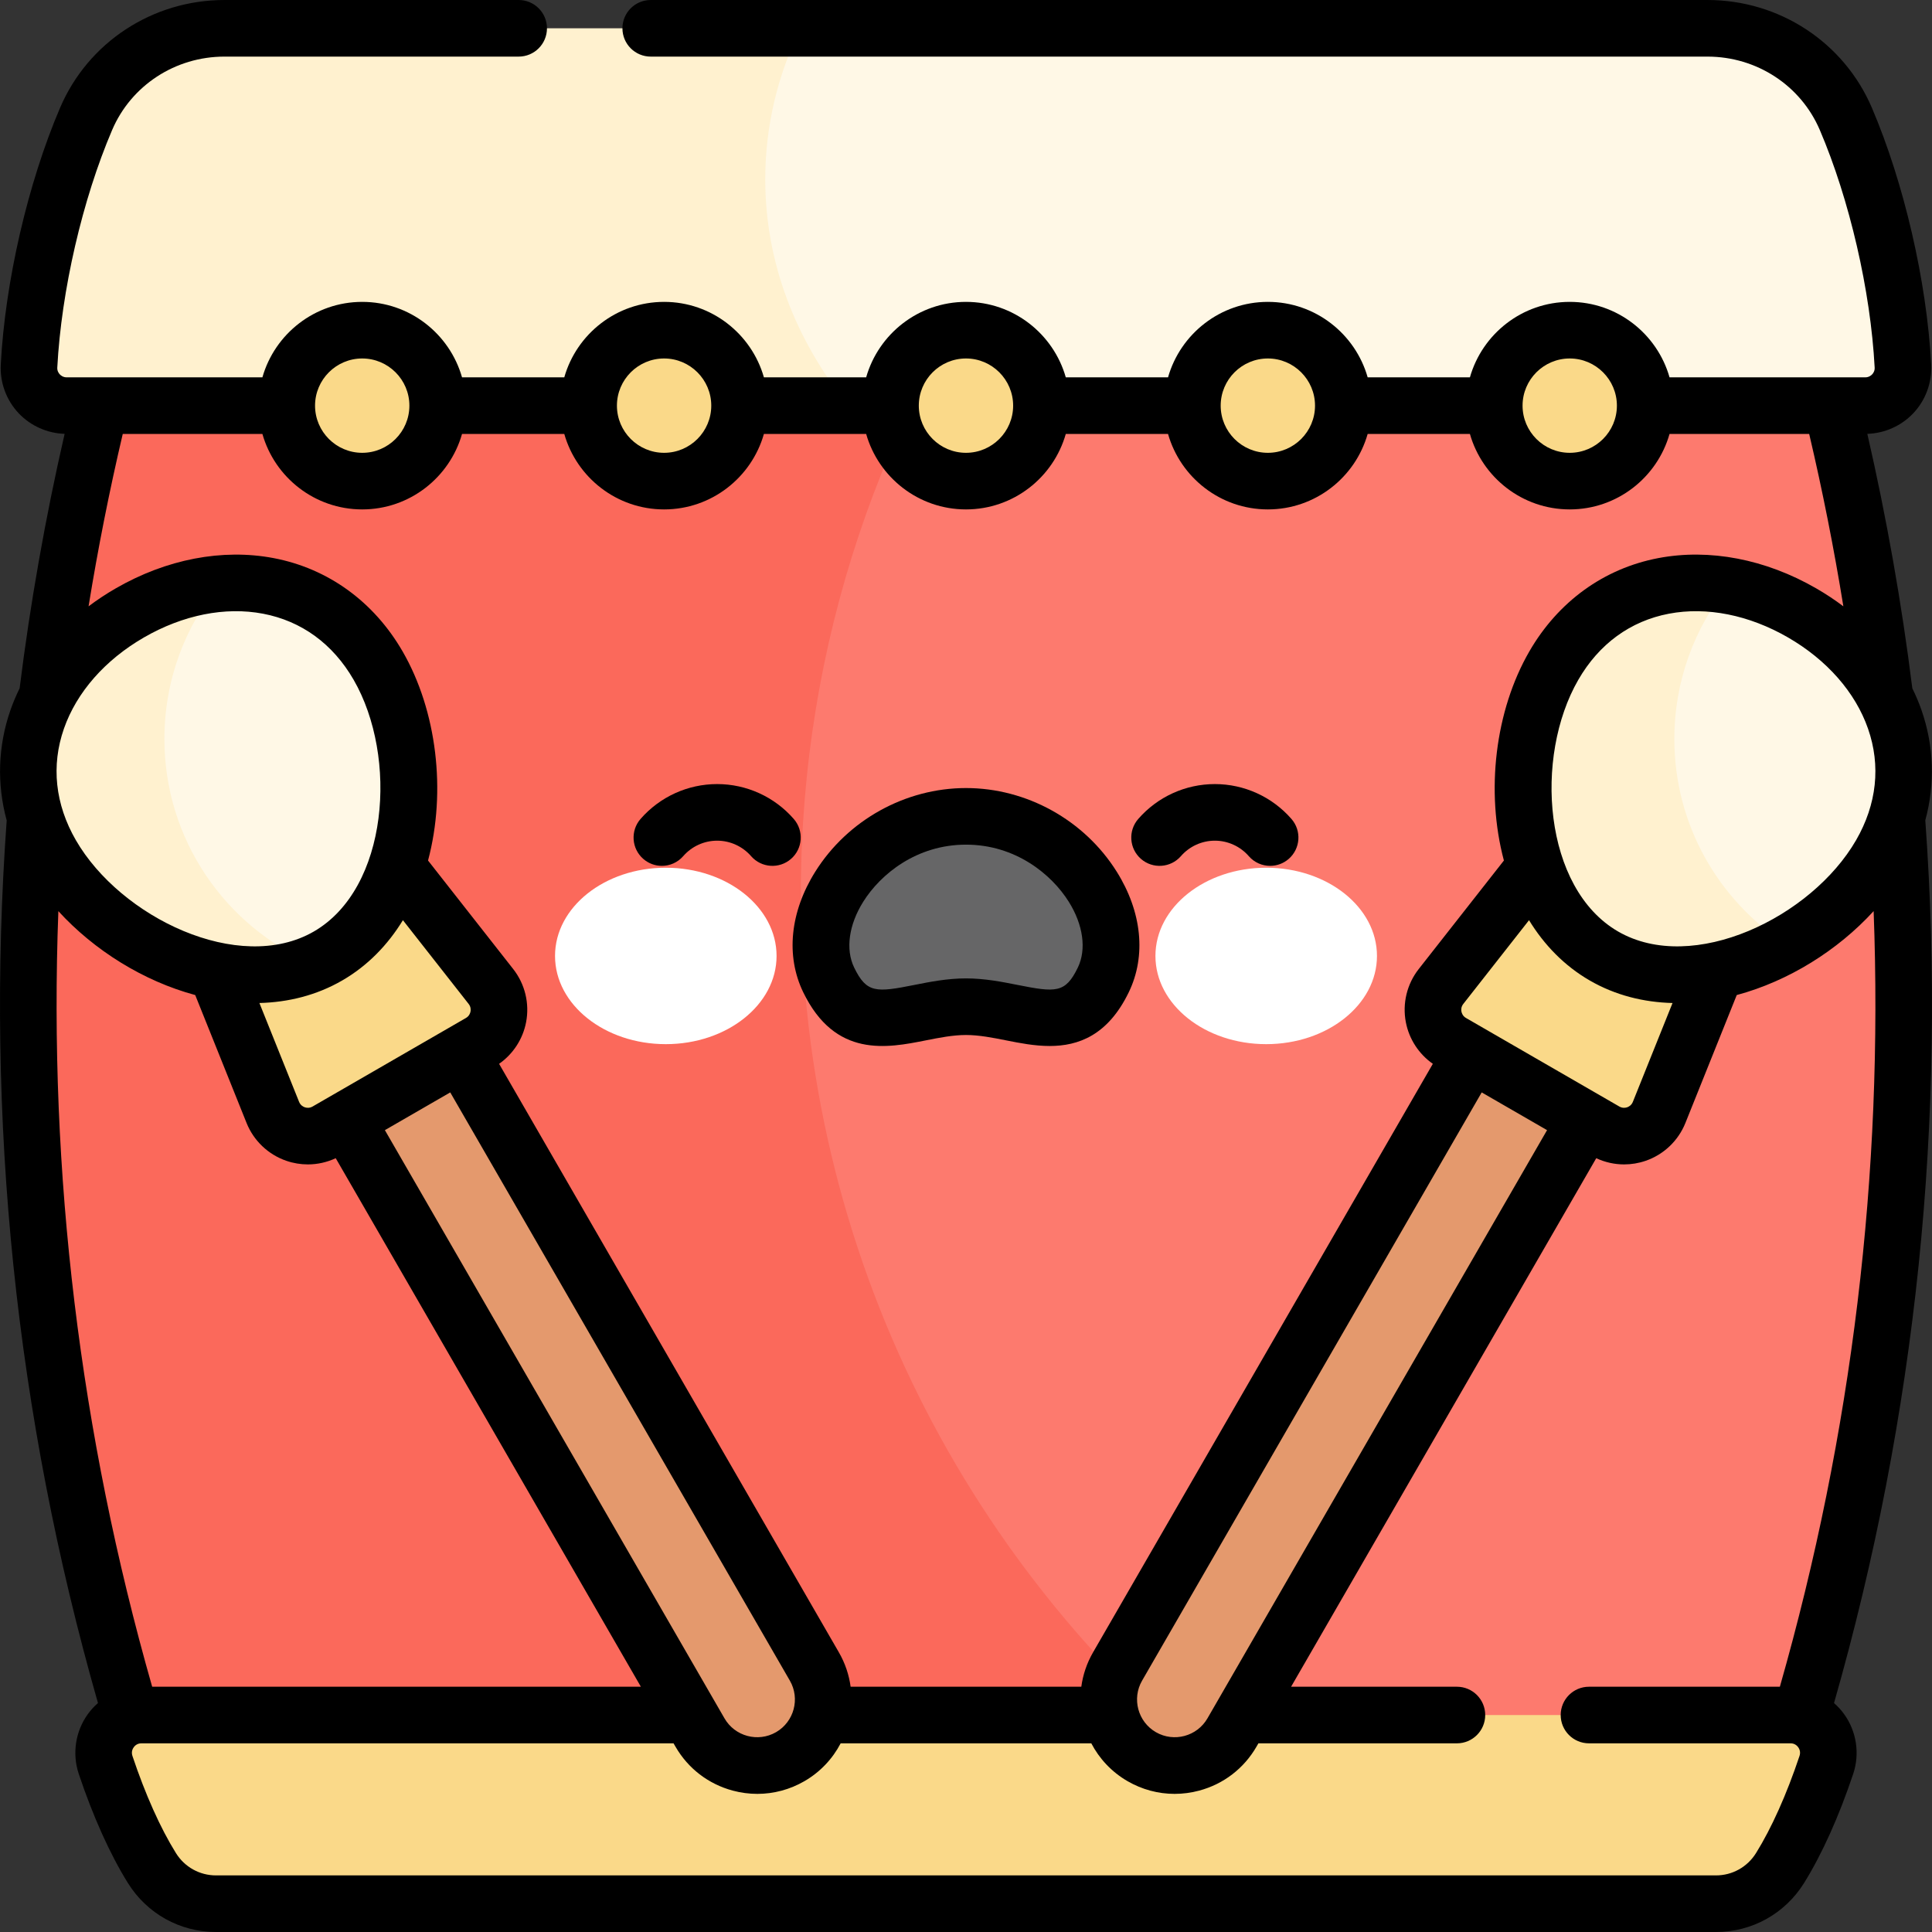 <svg id="Capa_1" enable-background="new 0 0 512 512" height="512" viewBox="0 0 512 512" width="512" xmlns="http://www.w3.org/2000/svg"><rect x="0" y="0" width="512" height="512" fill="#333333" stroke="none"/><g><g><g><path d="m471.83 472.24h-144.93c-109.33-45.897-146.813-137.002-146.813-232.612 0-66.21 30.192-143.811 90.063-179.868h201.68c43.56 134.04 43.56 278.44 0 412.48z" fill="#fd7a6e"/><path d="m326.9 472.24h-286.73c-43.56-134.04-43.56-278.44 0-412.48h229.98c-36.41 49.55-57.91 110.74-57.91 176.95 0 95.61 44.85 180.75 114.66 235.53z" fill="#fb695b"/></g><path d="m484.008 467.708c-3.485 10.436-7.664 19.936-12.265 27.329-3.659 5.879-10.08 9.463-17.005 9.463h-397.476c-6.925 0-13.346-3.583-17.005-9.463-4.601-7.393-8.78-16.893-12.265-27.329-2.168-6.491 2.633-13.208 9.477-13.208h437.062c6.844 0 11.644 6.717 9.477 13.208z" fill="#fad989"/><g><path d="m504.3 97.02c.3 5.71-4.28 10.48-9.99 10.48h-269.49c-44.733-20-44.733-36.923-44.733-59.013 0-14.11 9.966-26.987 32.023-40.987h240.4c15.91 0 30.41 9.38 36.66 24 8.2 19.18 14.01 44.3 15.13 65.52z" fill="#fff8e6"/><g><path d="m202.8 47.52c0 22.09 8.08 42.67 22.02 59.98h-207.13c-5.71 0-10.29-4.77-9.99-10.48 1.12-21.22 6.93-46.34 15.13-65.52 6.25-14.62 20.75-24 36.66-24h152.62c-6.01 12.41-9.31 25.91-9.31 40.02z" fill="#fff1cf"/></g></g><g fill="#fad989"><circle cx="176" cy="107.5" r="20"/><circle cx="96" cy="107.5" r="20"/><circle cx="336" cy="107.5" r="20"/><circle cx="416" cy="107.5" r="20"/></g><g><path d="m209.418 465.536c-8.37 4.832-19.073 1.965-23.905-6.405l-132.5-229.497c-4.832-8.37-1.965-19.073 6.405-23.905 8.37-4.832 19.073-1.965 23.905 6.405l132.5 229.497c4.832 8.37 1.965 19.073-6.405 23.905z" fill="#e4996d"/><path d="m127.243 276.266-40.651 23.47c-5.27 3.043-12.013.712-14.28-4.935l-22.045-54.921 43.301-25 36.541 46.552c3.758 4.786 2.404 11.791-2.866 14.834z" fill="#fad989"/><g><path d="m86.92 253.36c-1.35.78-2.73 1.46-4.14 2.04-30.005-5.948-48.887-29.593-48.887-56.293 0-15.64 9.441-33.839 24.417-44.447 16.7-1.44 32.57 5.56 41.91 21.74 13.81 23.91 10.61 63.15-13.3 76.96z" fill="#fff8e6"/><path d="m82.78 255.4c-23.71 9.85-56.14-6.43-69.16-29-13.81-23.92-3.12-50.17 20.8-63.97 7.74-4.47 15.91-7.09 23.89-7.77-9.21 11.2-14.74 25.53-14.74 41.17 0 26.7 16.15 49.63 39.21 59.57z" fill="#fff1cf"/></g></g><g><path d="m302.582 465.536c8.37 4.832 19.073 1.965 23.905-6.405l132.5-229.497c4.832-8.37 1.965-19.073-6.405-23.905-8.37-4.832-19.073-1.965-23.905 6.405l-132.5 229.497c-4.832 8.37-1.965 19.073 6.405 23.905z" fill="#e4996d"/><path d="m384.757 276.266 40.651 23.47c5.27 3.043 12.013.712 14.28-4.935l22.045-54.921-43.301-25-36.541 46.552c-3.758 4.786-2.404 11.791 2.866 14.834z" fill="#fad989"/><g><path d="m498.38 226.4c-5.54 9.61-14.61 18.08-25.02 23.88-34.878-7.249-52.616-24.7-52.616-47.53 0-15.38 17.737-37.014 37.276-47.53 6.58 1.13 13.22 3.55 19.56 7.21 23.92 13.8 34.61 40.05 20.8 63.97z" fill="#fff8e6"/><path d="m473.36 250.28c-15.5 8.63-33.97 11.34-48.28 3.08-23.91-13.81-27.11-53.05-13.3-76.96 10.15-17.57 28-24.32 46.24-21.18-8.94 11.11-14.3 25.23-14.3 40.61 0 22.83 11.8 42.9 29.64 54.45z" fill="#fff1cf"/></g></g><g><g><g><path d="m256 266.786c14.851 0 28.077 10.08 36.395-7.117 8.438-17.444-10.46-43.329-36.395-43.329s-44.833 25.885-36.395 43.329c8.318 17.197 21.544 7.117 36.395 7.117z" fill="#666667"/></g></g><g><g><g><ellipse cx="176.443" cy="253.334" fill="#fff" rx="29.355" ry="23.377"/></g><g><ellipse cx="335.557" cy="253.334" fill="#fff" rx="29.355" ry="23.377"/></g></g></g></g><circle cx="256" cy="107.5" fill="#fad989" r="20"/></g><g><g><g><g><path d="m278.169 277.2c-4.02 0-7.968-.784-11.469-1.479-3.554-.706-7.229-1.435-10.7-1.435s-7.146.729-10.7 1.435c-10.113 2.007-23.962 4.756-32.446-12.786-4.655-9.624-3.486-21.266 3.209-31.942 8.568-13.664 23.872-22.152 39.938-22.152s31.369 8.488 39.938 22.152c6.695 10.676 7.864 22.318 3.209 31.943-5.549 11.467-13.39 14.264-20.979 14.264zm-22.169-17.914c4.946 0 9.556.915 13.621 1.722 10.187 2.022 12.713 2.236 16.021-4.604 2.325-4.806 1.423-11.326-2.413-17.441-4.584-7.311-14.145-15.122-27.229-15.122s-22.646 7.812-27.229 15.122c-3.836 6.116-4.738 12.636-2.413 17.441 3.31 6.843 5.837 6.627 16.021 4.605 4.065-.808 8.675-1.723 13.621-1.723z"/></g></g><path d="m175.4 229.463c-1.748 0-3.504-.607-4.925-1.846-3.123-2.722-3.447-7.459-.727-10.582 5.122-5.876 12.522-9.246 20.305-9.246s15.184 3.37 20.304 9.247c2.722 3.123 2.396 7.861-.728 10.582-3.122 2.72-7.861 2.396-10.581-.728-2.271-2.606-5.55-4.101-8.995-4.101s-6.725 1.495-8.996 4.102c-1.483 1.701-3.564 2.572-5.657 2.572z"/><path d="m336.6 229.463c-2.093 0-4.174-.871-5.657-2.572-2.271-2.606-5.551-4.102-8.996-4.102s-6.724 1.495-8.995 4.101c-2.722 3.123-7.46 3.448-10.581.728-3.123-2.721-3.449-7.459-.728-10.582 5.12-5.876 12.521-9.247 20.304-9.247 7.782 0 15.183 3.37 20.305 9.246 2.721 3.123 2.396 7.86-.727 10.582-1.421 1.238-3.177 1.846-4.925 1.846z"/></g><path d="m486.035 451.332c21.777-76.205 29.915-154.876 24.19-233.956 2.619-9.643 2.311-19.683-1.021-29.225-.684-1.958-1.502-3.875-2.422-5.754-2.817-22.559-6.816-45.19-11.921-67.425 4.586-.148 8.992-2.097 12.157-5.433 3.279-3.456 5.017-8.162 4.767-12.914-1.162-22.023-7.187-48.107-15.723-68.073-7.416-17.344-24.512-28.552-43.558-28.552h-280.053c-4.143 0-7.5 3.358-7.5 7.5s3.357 7.5 7.5 7.5h280.053c13.03 0 24.713 7.634 29.764 19.448 7.891 18.456 13.461 42.583 14.537 62.965.045.858-.339 1.453-.669 1.801-.278.293-.887.786-1.832.786h-51.858c-3.274-11.528-13.889-20-26.452-20s-23.178 8.472-26.452 20h-27.097c-3.274-11.528-13.889-20-26.452-20s-23.178 8.472-26.452 20h-27.097c-3.274-11.528-13.889-20-26.452-20s-23.178 8.472-26.452 20h-27.097c-3.274-11.528-13.889-20-26.452-20s-23.178 8.472-26.452 20h-27.097c-3.274-11.528-13.889-20-26.452-20s-23.178 8.472-26.452 20h-51.858c-.945 0-1.554-.493-1.832-.786-.33-.348-.714-.942-.669-1.798 1.076-20.384 6.647-44.511 14.537-62.967 5.051-11.815 16.733-19.449 29.764-19.449h77.971c4.143 0 7.5-3.358 7.5-7.5s-3.357-7.5-7.5-7.5h-77.971c-19.045 0-36.142 11.208-43.557 28.552-8.537 19.965-14.561 46.049-15.723 68.075-.25 4.75 1.487 9.456 4.767 12.912 3.165 3.335 7.57 5.284 12.157 5.433-5.108 22.243-9.108 44.875-11.924 67.428-.919 1.878-1.737 3.794-2.42 5.751-3.336 9.556-3.64 19.611-1.008 29.267-5.718 79.062 2.419 157.715 24.19 233.903-.999.87-1.907 1.856-2.695 2.951-3.288 4.565-4.185 10.478-2.399 15.818 3.782 11.302 8.281 21.299 13.015 28.914 5.064 8.138 13.8 12.996 23.366 12.996h397.486c9.567 0 18.302-4.858 23.37-13 4.731-7.611 9.23-17.607 13.013-28.911 1.784-5.338.888-11.251-2.4-15.816-.785-1.091-1.689-2.073-2.683-2.941zm9.008-258.237c3.427 9.818 2.335 20.038-3.159 29.554-11.818 20.466-43.238 35.661-63.057 24.217-19.823-11.445-22.372-46.25-10.556-66.717 5.494-9.516 13.798-15.572 24.015-17.513 10.023-1.905 21.223.329 31.541 6.287 10.319 5.957 17.854 14.542 21.216 24.172zm-106.539 76.68c-.861-.499-1.127-1.28-1.208-1.701-.081-.417-.124-1.233.487-2.013l17.426-22.202c3.997 6.532 9.337 12.081 16.117 15.996 6.78 3.914 14.259 5.759 21.913 5.955l-10.515 26.196c-.371.923-1.104 1.295-1.508 1.435-.401.14-1.206.298-2.065-.197zm21.483 29.724-89.999 155.881c-2.757 4.778-8.886 6.421-13.666 3.664-4.773-2.759-6.415-8.889-3.656-13.66l90.001-155.885zm6.007-204.499c6.893 0 12.5 5.607 12.5 12.5s-5.607 12.5-12.5 12.5-12.5-5.607-12.5-12.5 5.608-12.5 12.5-12.5zm-80.001 0c6.893 0 12.5 5.607 12.5 12.5s-5.607 12.5-12.5 12.5-12.5-5.607-12.5-12.5 5.607-12.5 12.5-12.5zm-80.001 0c6.893 0 12.5 5.607 12.5 12.5s-5.608 12.5-12.5 12.5c-6.893 0-12.5-5.607-12.5-12.5s5.607-12.5 12.5-12.5zm-80.001 0c6.893 0 12.5 5.607 12.5 12.5s-5.607 12.5-12.5 12.5-12.5-5.607-12.5-12.5 5.607-12.5 12.5-12.5zm-80.001 0c6.893 0 12.5 5.607 12.5 12.5s-5.607 12.5-12.5 12.5-12.5-5.607-12.5-12.5 5.607-12.5 12.5-12.5zm-63.459 20h37.007c3.274 11.528 13.889 20 26.452 20s23.178-8.472 26.452-20h27.097c3.274 11.528 13.889 20 26.452 20s23.178-8.472 26.452-20h27.097c3.274 11.528 13.889 20 26.452 20s23.178-8.472 26.452-20h27.097c3.274 11.528 13.889 20 26.452 20s23.178-8.472 26.452-20h27.097c3.274 11.528 13.889 20 26.452 20s23.178-8.472 26.452-20h37.007c3.545 15.08 6.57 30.357 9.056 45.678-2.262-1.703-4.66-3.289-7.182-4.746-13.431-7.754-28.289-10.609-41.841-8.033-14.426 2.74-26.574 11.53-34.206 24.749-9.052 15.677-11.624 37.049-6.731 55.401l-22.566 28.749c-3.132 3.989-4.377 9.133-3.418 14.112.864 4.483 3.445 8.415 7.152 11.015l-90.04 155.955c-1.675 2.896-2.696 5.993-3.119 9.12h-61.133c-.423-3.127-1.444-6.224-3.119-9.12l-90.041-155.954c3.707-2.6 6.288-6.531 7.152-11.015.959-4.979-.286-10.123-3.418-14.112l-22.565-28.749c4.893-18.352 2.321-39.724-6.731-55.401-7.632-13.219-19.78-22.009-34.206-24.749-13.552-2.576-28.411.279-41.841 8.033-2.524 1.457-4.923 3.045-7.186 4.749 2.486-15.319 5.514-30.597 9.061-45.682zm86.787 174.499 90.001 155.885c2.759 4.771 1.116 10.9-3.656 13.66-4.78 2.757-10.909 1.114-13.666-3.664l-89.999-155.881zm-36.485 3.745c-.859.495-1.664.337-2.065.197-.404-.14-1.137-.512-1.508-1.435l-10.515-26.196c7.654-.196 15.133-2.04 21.913-5.955 6.781-3.915 12.12-9.464 16.117-15.996l17.426 22.202c.611.779.568 1.596.487 2.013-.081.421-.347 1.203-1.208 1.701zm-65.892-100.149c3.362-9.63 10.897-18.214 21.216-24.172 10.318-5.958 21.519-8.192 31.541-6.287 10.217 1.941 18.521 7.997 24.015 17.513 11.817 20.466 9.267 55.272-10.556 66.717-19.82 11.444-51.24-3.75-63.057-24.217-5.494-9.517-6.586-19.736-3.159-29.554zm-1.476 48.366c9.513 10.411 22.577 18.551 36.269 22.236l13.606 33.9c1.893 4.711 5.73 8.364 10.527 10.022 1.86.643 3.792.96 5.717.96 2.535 0 5.055-.559 7.386-1.645l80.867 140.066h-129.511c-19.137-67.051-27.48-136.052-24.861-205.539zm405.629 220.539h53.431c1.107 0 1.741.65 2.02 1.037.284.395.707 1.217.348 2.293-3.417 10.212-7.403 19.116-11.525 25.747-2.309 3.709-6.284 5.923-10.633 5.923h-397.486c-4.349 0-8.324-2.214-10.63-5.919-4.124-6.634-8.11-15.539-11.527-25.749-.36-1.077.063-1.9.347-2.294.278-.387.912-1.037 2.02-1.037h141.039l.507.878c3.338 5.784 8.73 9.921 15.182 11.651 2.155.578 4.343.864 6.517.864 4.332 0 8.608-1.136 12.462-3.36 4.246-2.455 7.495-5.979 9.616-10.033h66.422c2.121 4.054 5.369 7.577 9.616 10.033 3.855 2.225 8.13 3.36 12.462 3.36 2.174 0 4.361-.286 6.517-.864 6.452-1.73 11.844-5.867 15.182-11.651l.507-.878h52.607c4.143 0 7.5-3.358 7.5-7.5s-3.357-7.5-7.5-7.5h-43.946l80.868-140.066c2.33 1.086 4.851 1.645 7.386 1.645 1.925 0 3.857-.317 5.717-.96 4.797-1.658 8.634-5.311 10.526-10.022l13.606-33.9c13.696-3.685 26.764-11.829 36.277-22.244 2.619 69.489-5.715 138.494-24.851 205.547h-50.582c-4.143 0-7.5 3.358-7.5 7.5s3.355 7.499 7.498 7.499z"/></g></g></svg>